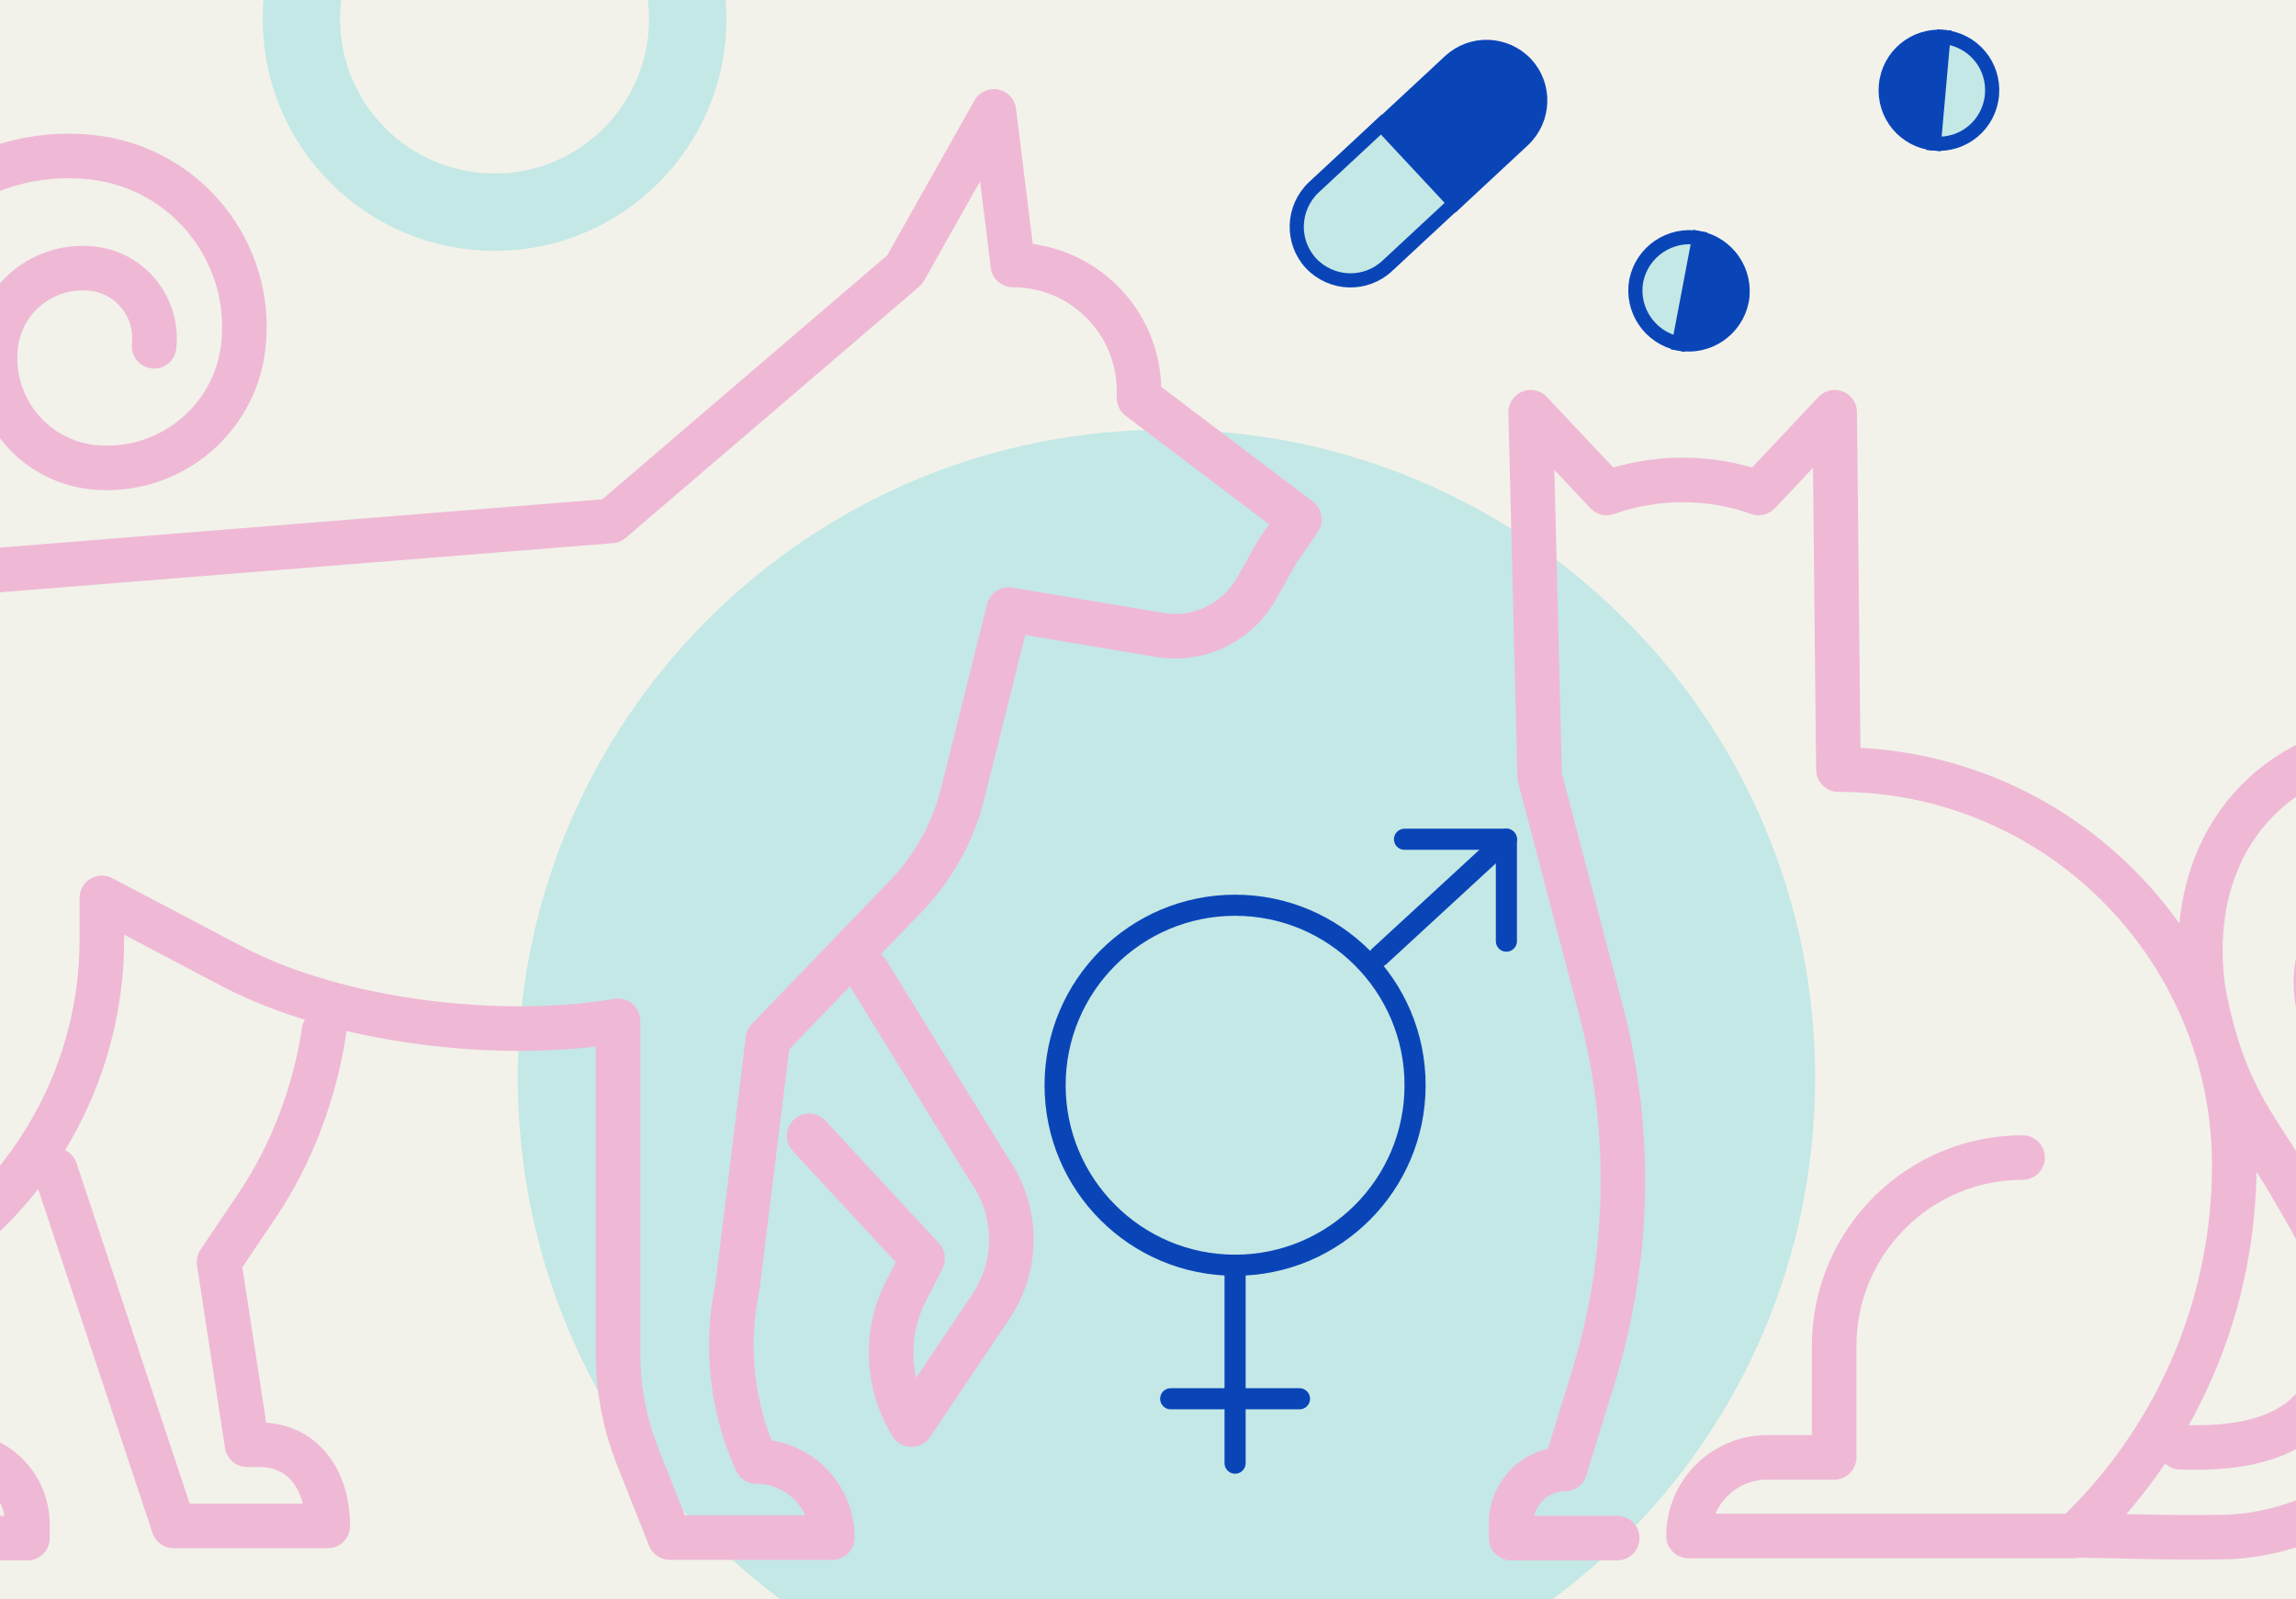 <?xml version="1.0" encoding="utf-8"?>
<!-- Generator: Adobe Illustrator 22.1.0, SVG Export Plug-In . SVG Version: 6.00 Build 0)  -->
<svg version="1.1" id="Слой_1" xmlns="http://www.w3.org/2000/svg" xmlns:xlink="http://www.w3.org/1999/xlink" x="0px" y="0px"
	 viewBox="0 0 435 303" style="enable-background:new 0 0 435 303;" xml:space="preserve">
<rect x="0" y="0" width="435" height="303" fill="#808080" stroke="none"/>
<style type="text/css">
	.st0{clip-path:url(#SVGID_2_);fill:none;}
	.st1{clip-path:url(#SVGID_2_);fill:#F2F2EB;}
	.st2{clip-path:url(#SVGID_2_);fill:#C4E8E5;}
	.st3{clip-path:url(#SVGID_2_);fill:none;stroke:#C4E8E5;stroke-width:14.665;stroke-miterlimit:10;}
	.st4{clip-path:url(#SVGID_2_);}
	.st5{fill:none;stroke:#EFB9D5;stroke-width:8.444;stroke-linecap:round;stroke-linejoin:round;}
	.st6{clip-path:url(#SVGID_2_);fill:none;stroke:#EFB9D5;stroke-width:8.444;stroke-linecap:round;stroke-linejoin:round;}
	.st7{fill:none;stroke:#0A45B8;stroke-width:4;stroke-linecap:round;stroke-linejoin:round;}
	.st8{fill:#C4E8E5;stroke:#0A45B8;stroke-width:2.683;stroke-miterlimit:10;}
	.st9{fill:#0A45B8;stroke:#0A45B8;stroke-width:2.683;stroke-miterlimit:10;}
</style>
<title>иллюстрации на сайт</title>
<g>
	<defs>
		<rect id="SVGID_1_" width="435" height="303"/>
	</defs>
	<clipPath id="SVGID_2_">
		<use xlink:href="#SVGID_1_"  style="overflow:visible;"/>
	</clipPath>
	<rect x="-2.5" y="-71.5" class="st0" width="440" height="392.7"/>
	<rect x="-2.5" class="st1" width="440" height="303"/>
	<path class="st2" d="M343.9,204.2c0,67.9-55,122.9-122.9,122.9s-122.9-55-122.9-122.9S153.2,81.4,221,81.4S343.9,136.4,343.9,204.2
		"/>
	<path class="st3" d="M130.3,3.6c0,20.2-16.4,36.6-36.6,36.6S57.1,23.8,57.1,3.6s16.4-36.6,36.6-36.6c0,0,0,0,0,0
		C113.9-32.9,130.3-16.6,130.3,3.6"/>
	<g class="st4">
		<path class="st5" d="M306.4,291.4h-20.1v-2.9c0-5.6,4.6-10.2,10.2-10.2l0,0l5.4-17.5c6.9-22.5,7.4-46.4,1.5-69.1l-11.7-44.6
			L290,78.1l14.4,15.3l0,0c9.3-3.3,19.5-3.3,28.8,0l0,0l14.4-15.3l0.7,67.7l0,0c41.4,0,75,33.6,75,75l0,0
			c0,25.6-10.2,50.2-28.3,68.3L393,291h-73.1c0-8.2,6.7-14.9,14.9-14.9h12.7V255c0-19.7,16-35.7,35.7-35.7l0,0"/>
		<path class="st5" d="M413.1,274.2c11.3,0.3,28.9-0.8,30.5-21.4c0.9-11.2-4.7-19.9-9.6-28.3c-7.2-12.3-13.4-17.4-17.2-40.3"/>
		<path class="st5" d="M449.2,216.5c6.8,9.9,12,19.7,12.9,35.4c0.6,11.1-3.3,21-11,27.8c-7.3,6.4-19.1,11.5-30.3,11.5
			c-10.2,0.2-22.2-0.3-26.1-0.3"/>
		<path class="st5" d="M464.3,194.2c7.1-1.5,11.6-8.4,10.1-15.5c0,0,0,0,0,0c-1.9-8.8-10.5-14.5-19.4-12.6
			c-11,2.3-18.1,13.2-15.8,24.2c0,0,0,0,0,0c2.9,13.8,16.5,22.6,30.3,19.7c17.2-3.6,28.3-20.6,24.6-37.8
			c-4.6-21.6-25.7-35.3-47.3-30.8c-19.9,4.2-33.7,22.3-29,48.7"/>
	</g>
	<path class="st6" d="M-32.4,140.8l1.9,46.5l-5,57.9c-1.4,16.5,3.4,33,13.4,46.2l0,0H5.2v-2.6c0-7.4-6-13.3-13.3-13.3h0h0
		c-6.1-8-8.7-18.2-7.1-28.1l1.4-8.5l1.6-1.1c19.7-13.5,31.5-35.9,31.5-59.8v-7.9l24.7,13c20,10.5,50.8,14.1,73.1,10.3h0v63.1
		c0,6.8,1.3,13.4,3.8,19.7l6,15.1h30.8l0,0c0-7.9-6.4-14.4-14.4-14.4h0l0,0c-4.7-10.3-5.9-21.9-3.6-33l5.8-47l26.2-27.2
		c5.2-5.4,8.9-12.1,10.7-19.4l8.7-34.8l29.3,4.9c7.1,0.9,14.1-2.6,17.6-8.8l4-7.1l4.2-6.1l-30.4-23v-1.3c0-13.2-10.7-23.9-23.9-23.9
		h0l-3.6-29.1l-16.9,30l-55.6,47.6l-127.3,10.2"/>
	<path class="st6" d="M10.5,221.7l22.4,67.4h29.2v0c0-8.5-4.5-15.4-13-15.4h-2.3l-5.3-34.6l7.4-11c6.5-9.7,10.8-21.4,12.5-32.8"/>
	<path class="st6" d="M153.3,215.2l21.5,23.2l-3.2,6.3c-4.1,8-3.6,17.6,1.1,25.2l0,0l15-22.3c5.3-7.9,5.2-18.2-0.3-26l-23.1-37.5"/>
	<path class="st6" d="M-5.3,113.1c-15.1-10.2-24.1-28.2-21.9-47.6c2.5-22.2,22.5-38.2,44.7-35.7c17.8,2,30.6,18,28.6,35.8
		c-1.6,14.2-14.4,24.4-28.6,22.9C6.1,87.2-2.1,76.9-0.8,65.5c1-9.1,9.2-15.6,18.3-14.6c7.3,0.8,12.5,7.4,11.7,14.7"/>
	<g class="st4">
		<circle id="Oval" class="st7" cx="234" cy="205.6" r="34.1"/>
		<line id="Line-5" class="st7" x1="234" y1="277.2" x2="234" y2="239.7"/>
		<line id="Line-6" class="st7" x1="221.8" y1="265" x2="246.2" y2="265"/>
		<line id="Line-5_1_" class="st7" x1="285.4" y1="159" x2="261.3" y2="181.2"/>
		<polyline id="Path" class="st7" points="266.1,159 285.4,159 285.4,178.3 		"/>
	</g>
	<g class="st4">
		<path class="st8" d="M275.6,38.5l-12.8,11.9c-4.1,3.8-10.5,3.6-14.4-0.5l0,0c-3.8-4.1-3.6-10.5,0.5-14.4l12.8-11.9L275.6,38.5z"/>
		<path class="st9" d="M261.9,23.5l12.8-11.9c4.1-3.8,10.5-3.6,14.4,0.5v0c3.8,4.1,3.6,10.5-0.5,14.4l-12.8,11.9L261.9,23.5z"/>
	</g>
	<g class="st4">
		<path class="st9" d="M321.9,45.1c5.5,1.1,9.1,6.4,8.1,11.9c-1.1,5.5-6.4,9.1-11.9,8.1L321.9,45.1z"/>
		<path class="st8" d="M318.1,65.1c-5.5-1.1-9.1-6.4-8.1-11.9c1.1-5.5,6.4-9.1,11.9-8.1L318.1,65.1z"/>
	</g>
	<g class="st4">
		<path class="st9" d="M366.5,27.2c-5.6-0.5-9.7-5.4-9.2-11c0.5-5.6,5.4-9.7,11-9.2L366.5,27.2z"/>
		<path class="st8" d="M368.2,7c5.6,0.5,9.7,5.4,9.2,11c-0.5,5.6-5.4,9.7-11,9.2L368.2,7z"/>
	</g>
</g>
</svg>
